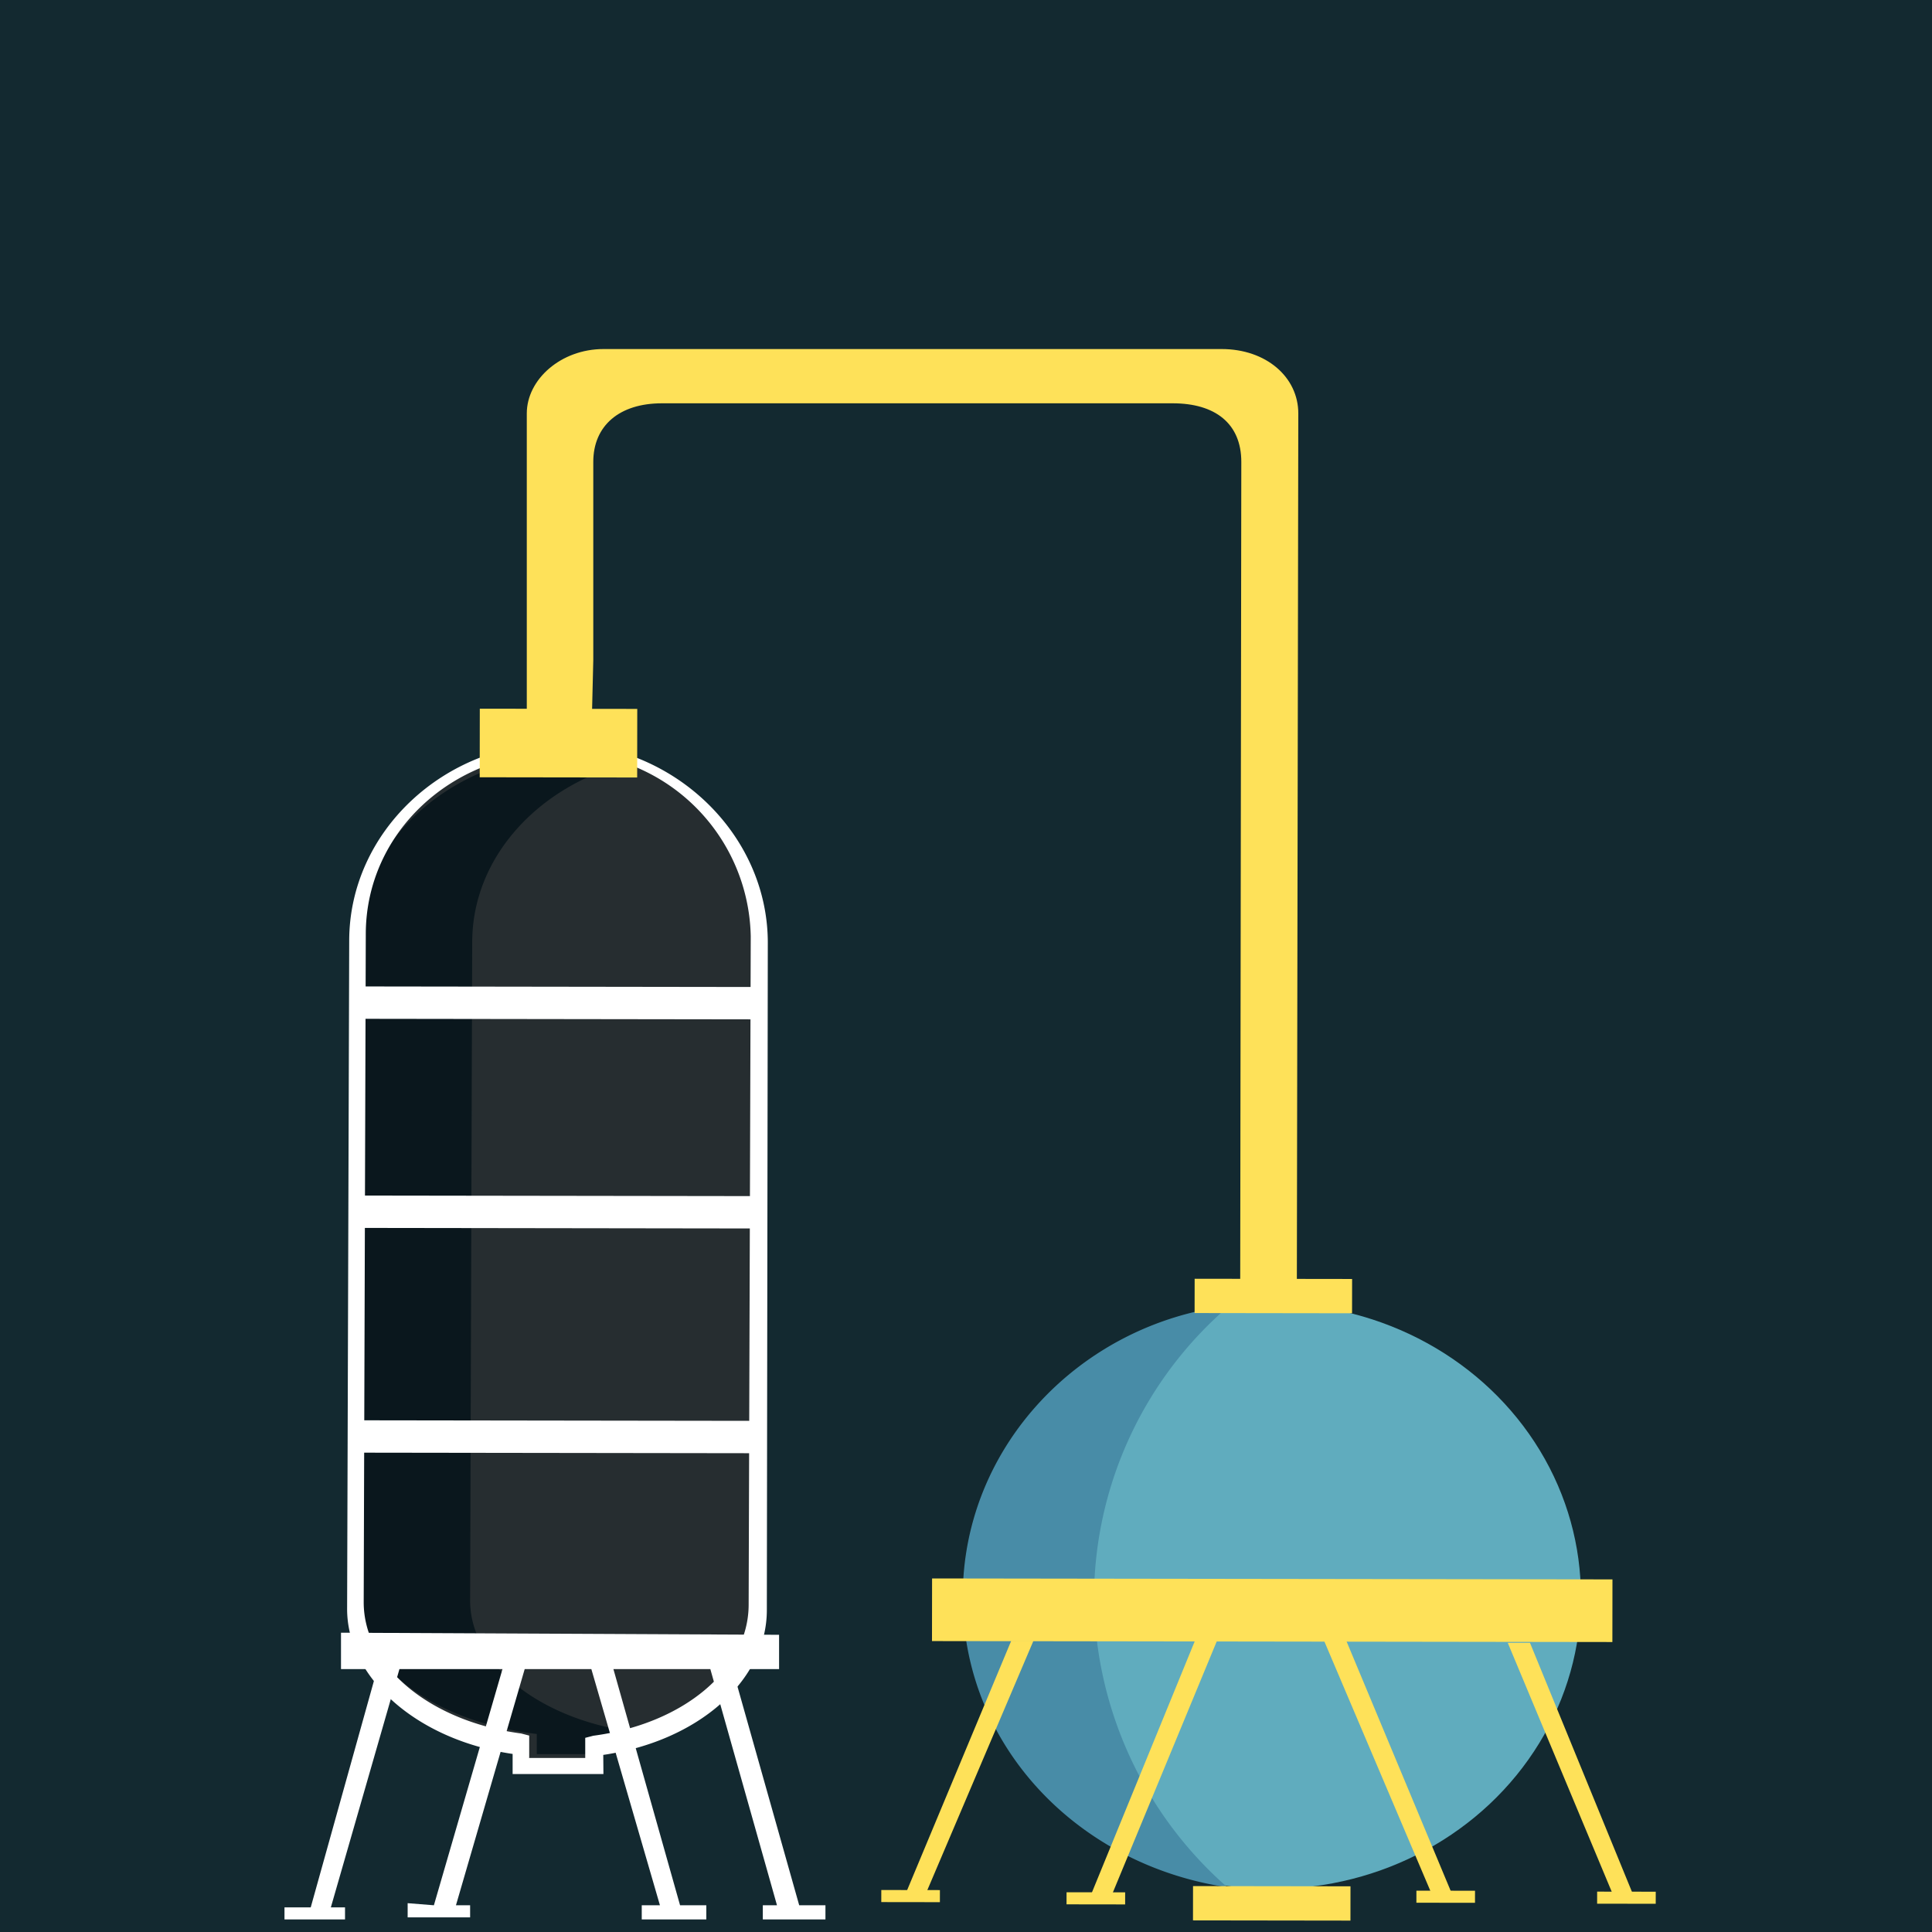 <svg xmlns="http://www.w3.org/2000/svg" viewBox="0 0 120 120"><defs><style>.cls-1{fill:#132930;}.cls-2{fill:#262d30;}.cls-3{fill:#0a171d;}.cls-4{fill:#fff;}.cls-5{fill:#fee159;}.cls-6{fill:#60acbe;}.cls-7{fill:#488ca7;}</style></defs><title>Asset 16</title><g id="Layer_2" data-name="Layer 2"><g id="factory"><rect class="cls-1" width="120" height="120"/><g id="factory-2" data-name="factory"><g id="factoryGroup"><path class="cls-2" d="M34.72,46.49h0c-6.9,0-12.41,5.27-12.41,11.79l-.13,41.5c0,4.39,4.39,8,10.28,8.65v1.25H37.1v-1.13c5.77-.75,10.16-4.39,10.16-8.65l.13-41.5A12.49,12.49,0,0,0,34.72,46.49Z"/><path class="cls-3" d="M29.2,99.41l.13-40.88c0-5.39,4.26-9.91,10.16-11.28a15.81,15.81,0,0,0-3.51-.5h0c-7.52,0-13.67,5.27-13.67,11.54l-.13,40.88c0,4.26,4.76,7.77,11.16,8.53v1.25h5v-1.25c.38,0,.75-.13,1-.13C33.59,106.8,29.2,103.42,29.2,99.41Z"/><path class="cls-4" d="M37.48,110.19H31.84v-1.25c-6-.88-10.28-4.76-10.28-9l.13-41.5c0-6.77,5.89-12.29,13-12.29s13,5.64,13,12.41L47.63,100c0,4.39-4.26,8.15-10.16,9Zm-4.64-1h3.51v-1.25l.5-.13c5.64-.75,9.65-4.14,9.65-8.15l.13-41.5A11.65,11.65,0,0,0,34.72,46.74c-6.65,0-12,5-12,11.28l-.13,41.5c0,4,4.14,7.4,9.78,8.15l.5.13v1.38Z"/><path class="cls-5" d="M36.85,41V28.69c0-2.26,1.63-3.64,4.26-3.64H72.84c2.63,0,4.26,1.25,4.26,3.64L77,103.54h3.51l.13-77.86c0-2.26-2-4-4.76-4H37.48c-2.63,0-4.76,1.88-4.76,4V47.5l4-1.13Z"/><g id="tartaly1"><ellipse id="tartaly1-2" data-name="tartaly1" class="cls-6" cx="79.02" cy="99.15" rx="18.18" ry="19.18" transform="translate(-20.26 178.01) rotate(-89.91)"/><path class="cls-7" d="M67.95,99.16a24,24,0,0,1,8.4-18.06C67.07,82.23,59.8,89.88,59.8,99.16s7.15,16.68,16.43,18.06A24.3,24.3,0,0,1,67.95,99.16Z"/></g><rect class="cls-5" x="77.07" y="78.89" width="3.89" height="42.26" transform="translate(-21.11 178.89) rotate(-89.92)"/><rect class="cls-5" x="78.03" y="75.61" width="2.13" height="9.78" transform="translate(-1.52 159.48) rotate(-89.92)"/><polygon class="cls-5" points="57.41 117.84 56.16 117.84 62.81 101.91 64.19 101.91 57.41 117.84"/><rect class="cls-5" x="56.19" y="115.96" width="0.75" height="3.64" transform="translate(-61.3 174.17) rotate(-89.92)"/><polygon class="cls-5" points="68.95 117.96 67.7 117.84 74.22 101.91 75.59 101.91 68.95 117.96"/><rect class="cls-5" x="67.69" y="116.09" width="0.75" height="3.64" transform="translate(-49.94 185.81) rotate(-89.92)"/><polygon class="cls-5" points="89.01 117.84 90.27 117.84 83.62 101.91 82.24 101.91 89.01 117.84"/><rect class="cls-5" x="89.42" y="115.99" width="0.75" height="3.64" transform="translate(-28.14 207.44) rotate(-89.92)"/><polygon class="cls-5" points="100.3 117.96 101.55 117.96 95.03 102.04 93.65 102.04 100.3 117.96"/><rect class="cls-5" x="100.65" y="116.05" width="0.75" height="3.64" transform="translate(-16.99 218.73) rotate(-89.92)"/><rect class="cls-5" x="77.93" y="113.33" width="2.13" height="9.78" transform="translate(-39.34 197.05) rotate(-89.92)"/><rect class="cls-5" x="32.56" y="41.26" width="4.26" height="9.78" transform="translate(-11.51 80.78) rotate(-89.92)"/><polygon class="cls-4" points="49.64 118.34 45.5 103.67 48.39 103.67 48.39 101.54 21.18 101.41 21.18 103.67 23.43 103.67 19.3 118.47 17.67 118.47 17.67 119.22 21.43 119.22 21.43 118.47 20.55 118.47 24.81 103.67 31.21 103.67 26.95 118.34 25.32 118.21 25.32 119.09 29.2 119.09 29.2 118.34 28.32 118.34 32.59 103.67 36.73 103.67 40.99 118.34 39.86 118.34 39.86 119.22 43.87 119.22 43.87 118.34 42.24 118.34 38.1 103.67 44.12 103.67 48.26 118.34 47.38 118.34 47.38 119.22 51.27 119.22 51.27 118.34 49.64 118.34"/><rect class="cls-4" x="33.6" y="76.83" width="2.01" height="24.83" transform="translate(-54.69 123.72) rotate(-89.92)"/><rect class="cls-4" x="33.68" y="62.87" width="2.01" height="24.83" transform="translate(-40.65 109.86) rotate(-89.92)"/><rect class="cls-4" x="33.67" y="49.88" width="2.01" height="24.83" transform="translate(-27.67 96.88) rotate(-89.92)"/></g></g></g></g></svg>